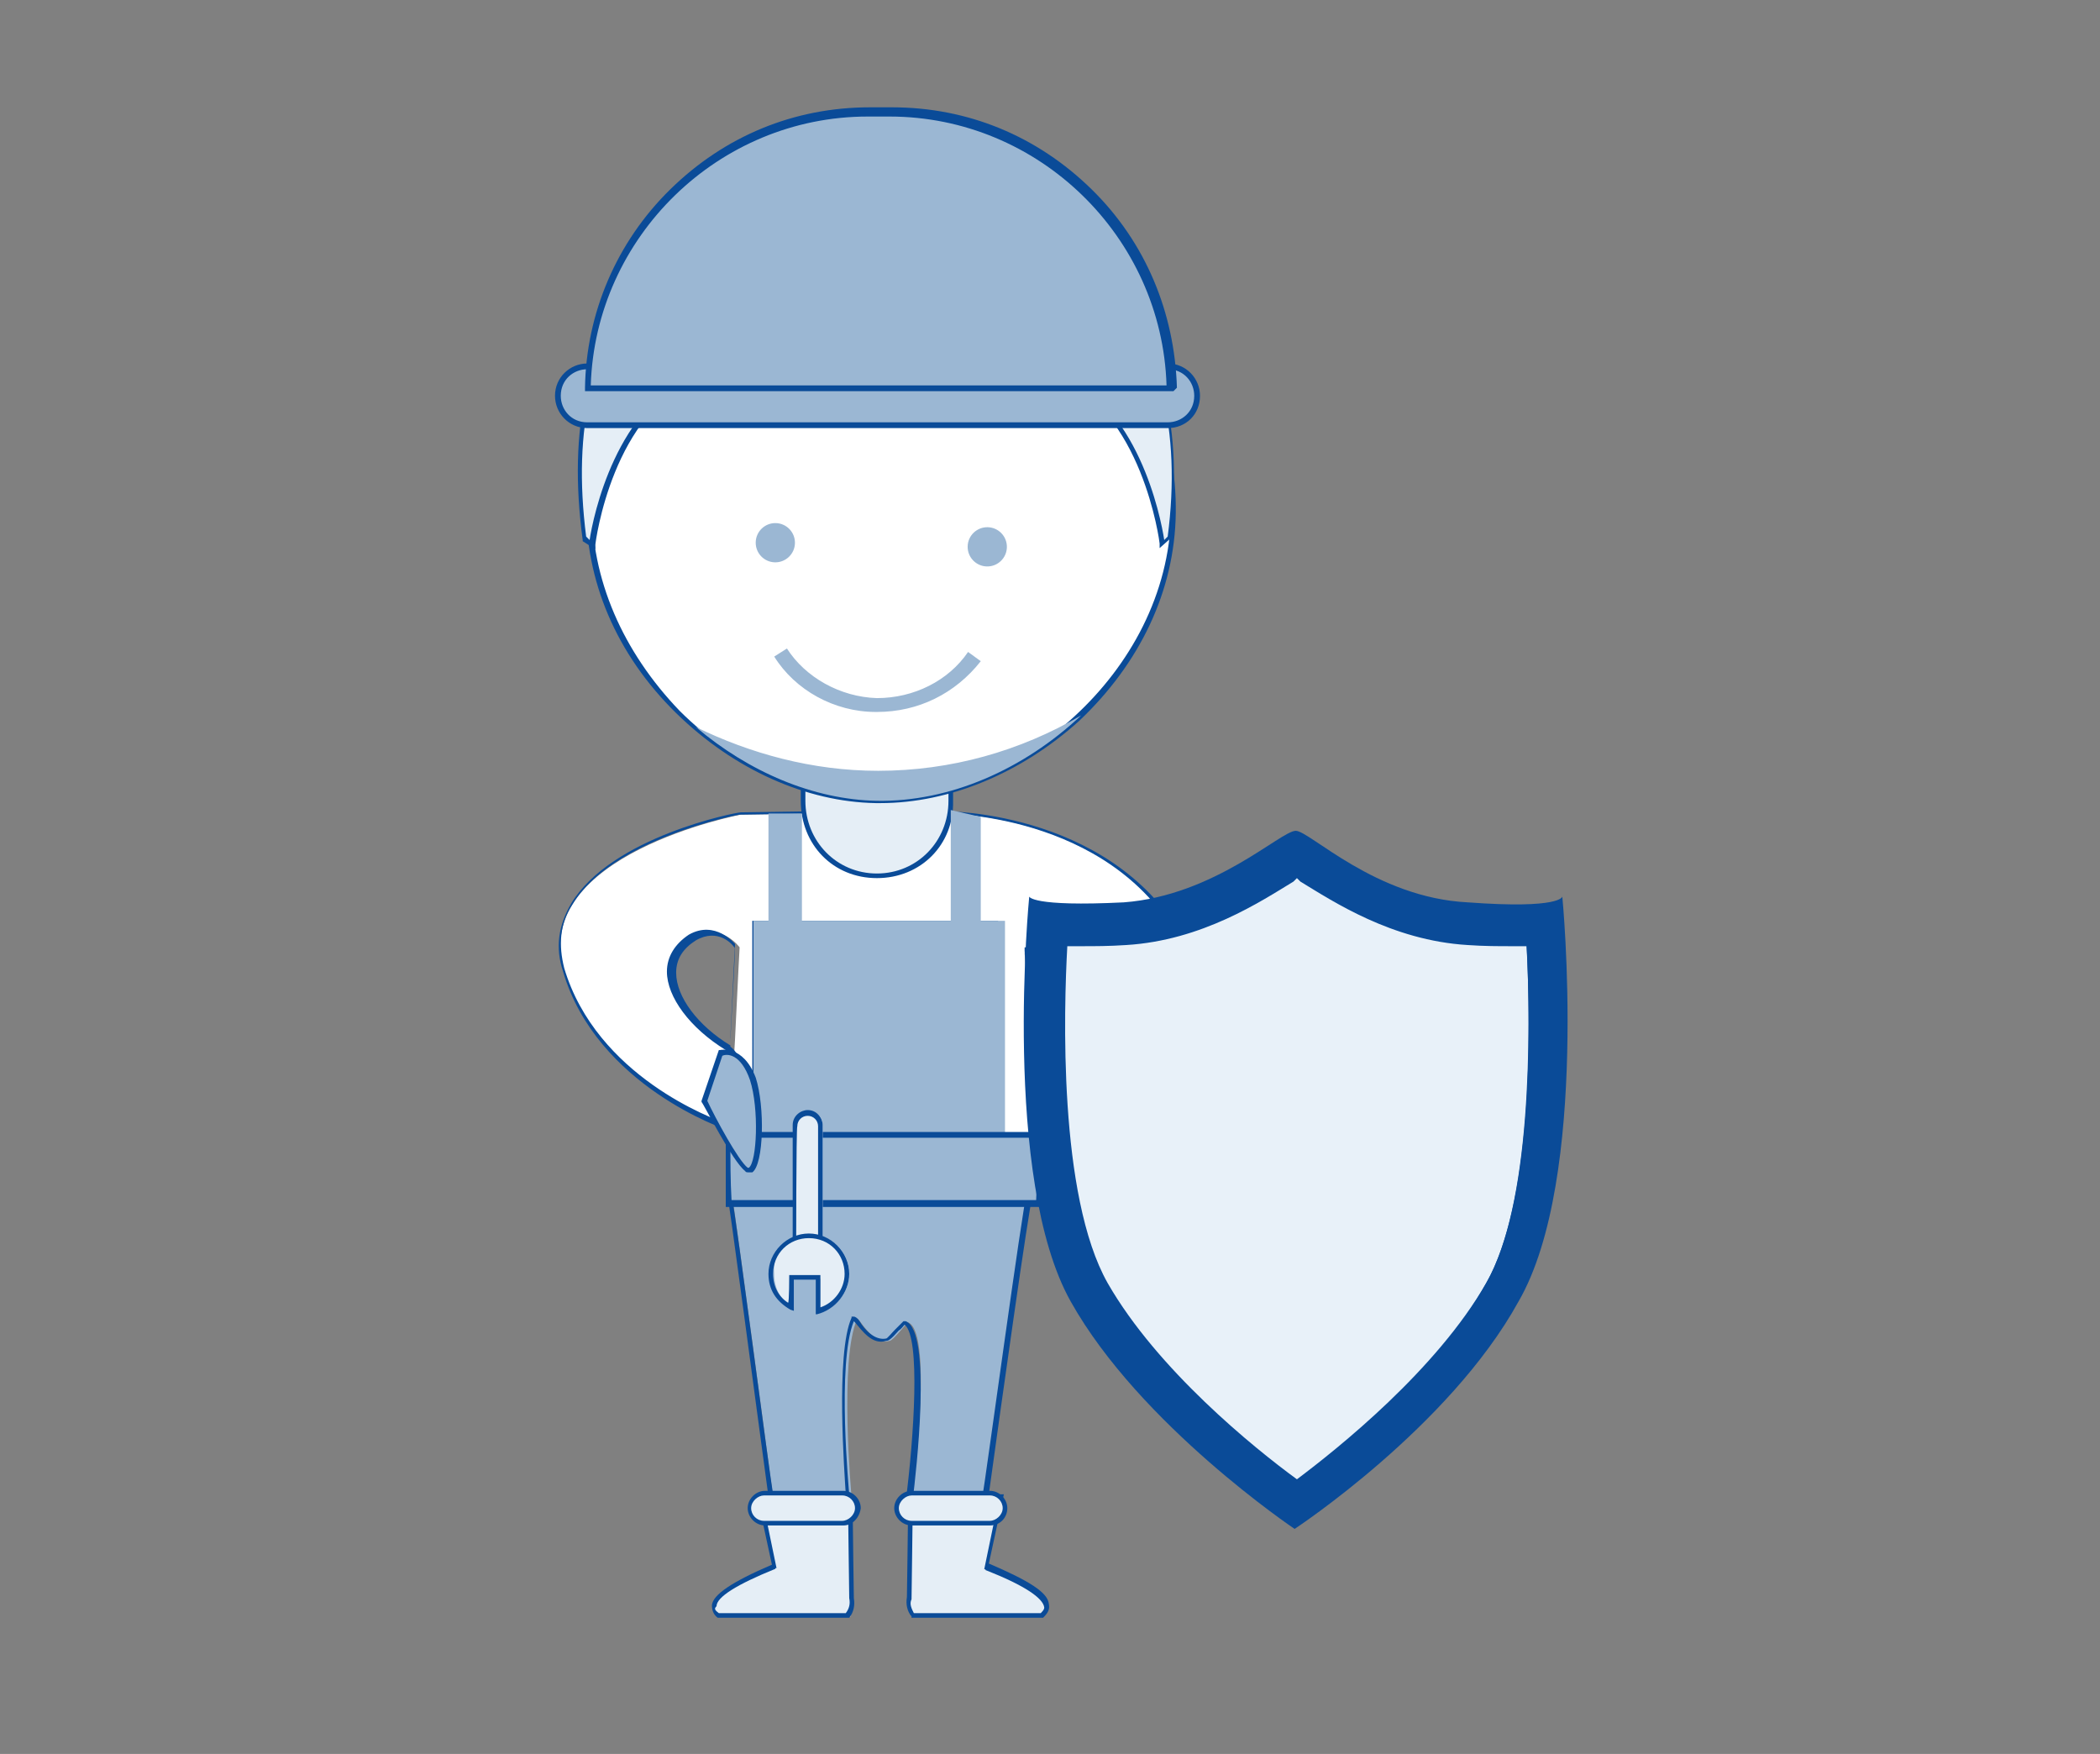 <?xml version="1.0" encoding="utf-8"?>
<!-- Generator: Adobe Illustrator 21.1.0, SVG Export Plug-In . SVG Version: 6.00 Build 0)  -->
<svg version="1.1" id="Capa_1" xmlns="http://www.w3.org/2000/svg" xmlns:xlink="http://www.w3.org/1999/xlink" x="0px" y="0px"
	 viewBox="0 0 182 152" style="enable-background:new 0 0 182 152;" xml:space="preserve">
<rect x="0" y="0" width="182" height="152" fill="#808080" stroke="none"/>
<style type="text/css">
	.st0{fill:#9BB7D3;}
	.st1{fill:#0A4B98;}
	.st2{fill:#FFFFFF;}
	.st3{fill:#E5EEF6;}
	.st4{fill:none;}
	.st5{fill:#E8F1F9;}
</style>
<g>
	<g>
		<g>
			<path class="st0" d="M93.8,96.6c0,0-2.5,5.2-3.6,5.9c-1.1,0.8-1.5-5.1-0.5-7.9c0.9-2.8,2.8-2.3,2.8-2.3L93.8,96.6z"/>
			<path class="st1" d="M90,102.8c-0.1,0-0.3,0-0.3-0.1c-0.9-0.7-1.1-5.6-0.3-8.2c0.9-2.9,2.9-2.4,3.1-2.4h0.1l1.5,4.4v0.1
				c-0.1,0.3-2.5,5.2-3.8,6C90.2,102.8,90.1,102.8,90,102.8z M92,92.5c-0.5,0-1.6,0.3-2.3,2.3c-0.8,2.5-0.5,7.2,0.1,7.6
				c0,0,0,0,0.1,0c0.8-0.5,2.8-4.3,3.5-5.8l-1.3-4C92.1,92.5,92.1,92.5,92,92.5z"/>
		</g>
		<g>
			<path class="st0" d="M63.9,100c0.4-0.9,0.7-2,0.5-3.1c0-0.8-0.1-1.5-0.1-2.3c0.3-5.5-0.1-11,0.4-16.4h23.1
				c0.1,1.2,0.3,2.5,0.4,3.9c-0.5,6.3-0.1,12.6,0.7,18.9H63.8c0-0.1,0.1-0.4,0.1-0.7C63.9,100.3,63.9,100.1,63.9,100z"/>
		</g>
		<g>
			<path class="st2" d="M60.2,81.2c-3.6,2.1-1.5,7,3.2,9.7c2.5,1.5-0.1,6.7-0.1,6.7H63c0,0-11.1-3.5-14.1-13.5s15.3-13.5,15.3-13.5
				l6.7-0.1l5.4,2.1l5.4-2.1c0,0,15.3-0.3,21.2,12.1c3.1,8.2-8.8,15.4-8.8,15.4l-1.9-5.6c0,0,7.6-9.2-3.4-9.8
				c0.7,10.1,1.1,13,0.9,18h-2.9V79.9h-21v20.5h-2.4c0-3.5,0.1-7.1,0.3-10.3c0.3-6.3,0.4-8,0.4-8S62.5,79.9,60.2,81.2z"/>
			<path class="st1" d="M90.1,100.7h-3.6V80.2H66v20.5h-2.8v-0.3c0-0.8,0-1.7,0-2.5H63c-0.1,0-11.3-3.8-14.2-13.7
				c-0.7-2.1-0.4-4,0.7-5.9c3.5-5.8,14.3-7.9,14.7-7.9l6.8-0.1l5.4,2.1l5.4-2.1c0.1,0,15.4-0.1,21.4,12.2c3.2,8.2-8.7,15.5-8.8,15.7
				l-0.3,0.1l-2-6l0.1-0.1c0,0,3.5-4.3,2.3-7c-0.7-1.5-2.4-2.3-5.4-2.4c0.1,1.7,0.3,3.4,0.4,4.8c0.4,6.2,0.7,8.8,0.5,13V100.7z
				 M86.9,100.1h2.8c0.1-4-0.1-6.7-0.5-12.7c-0.1-1.5-0.3-3.1-0.4-5v-0.3H89c3.2,0.1,5.2,1.1,5.9,2.7c1.2,2.8-1.7,6.7-2.3,7.4
				l1.7,5.2c1.6-1.1,11.3-7.8,8.4-15c-5.6-11.7-20.1-11.9-21-11.9l0,0l-5.4,2.1l-5.5-2.1l-6.7,0.1c-0.1,0-11.1,2.1-14.5,7.8
				c-1.1,1.7-1.2,3.5-0.7,5.5c2.8,9.4,13,13.1,13.9,13.4c0-2,0.1-4,0.1-6.3c-3.1-1.9-5.1-4.6-5.1-6.8c0-1.3,0.7-2.4,1.9-3.2l0,0
				c2.3-1.3,4,0.8,4,0.8l0,0v0.1c0,0-0.1,1.7-0.4,8c0,0.3,0,0.5,0,0.8c2.1,1.6,0.1,6-0.1,6.7c0,0.9,0,1.7,0,2.5h2V79.8h21.3v20.4
				H86.9z M63.7,91.4c0,1.7-0.1,3.5-0.1,5.1C64.1,95,64.9,92.6,63.7,91.4z M60.3,81.5c-1.1,0.7-1.7,1.6-1.7,2.8
				c0,2.1,1.9,4.6,4.7,6.3c0-0.1,0-0.4,0-0.5c0.3-5.5,0.4-7.5,0.4-7.9C63.5,81.8,62.2,80.4,60.3,81.5L60.3,81.5z"/>
		</g>
		<g>
			<path class="st3" d="M69.7,69.4c0,3.6,2.8,6.6,6.4,6.6l0,0c3.6,0,6.4-2.9,6.4-6.6v-3.6c0-3.6-2.8-6.6-6.4-6.6l0,0
				c-3.6,0-6.4,2.9-6.4,6.6V69.4z"/>
			<path class="st1" d="M76,76.1c-3.8,0-6.6-2.9-6.6-6.7v-3.6c0-3.8,2.9-6.7,6.6-6.7c3.6,0,6.6,2.9,6.6,6.7v3.6
				C82.7,73.2,79.8,76.1,76,76.1z M76,59.5c-3.5,0-6.2,2.8-6.2,6.3v3.6c0,3.5,2.7,6.3,6.2,6.3c3.5,0,6.2-2.8,6.2-6.3v-3.6
				C82.2,62.3,79.5,59.5,76,59.5z"/>
		</g>
		<g>
			<path class="st2" d="M101.7,44.5C101.5,58.4,88.2,69.6,76,69.4c-12.2-0.3-25.2-11.8-24.9-25.7s11.8-25.2,25.7-24.9
				C90.9,18.9,102,30.6,101.7,44.5z"/>
			<path class="st1" d="M76.3,69.6c-0.1,0-0.3,0-0.4,0c-6-0.1-12.3-2.9-17.3-7.8c-5.2-5.1-7.9-11.5-7.8-18.2
				c0.3-13.9,11.7-25.1,25.6-25.1c0.1,0,0.3,0,0.4,0c14.1,0.3,25.3,11.9,25.1,26l0,0c-0.1,6.7-3.1,13-8.4,18
				C88.5,67,82.3,69.6,76.3,69.6z M76.4,18.9c-13.7,0-24.9,11-25.1,24.7c-0.1,6.6,2.7,12.9,7.6,18c4.8,4.8,11,7.5,17,7.6
				c0.1,0,0.3,0,0.4,0c11.5,0,24.9-10.7,25.2-24.7c0.3-13.8-10.9-25.3-24.7-25.6C76.7,18.9,76.5,18.9,76.4,18.9z"/>
		</g>
		<g>
			<path class="st0" d="M76.1,66.8c6.3,0,12.3-1.7,17.6-4.8c-5,4.7-11.4,7.5-17.7,7.4c-5.5-0.1-11.1-2.5-15.7-6.4
				C65,65.3,70.4,66.8,76.1,66.8z"/>
		</g>
		<g>
			<g>
				
					<ellipse transform="matrix(1.782888e-02 -1 1 1.782888e-02 18.997 113.395)" class="st0" cx="67.2" cy="47" rx="1.7" ry="1.7"/>
			</g>
			<g>
				
					<ellipse transform="matrix(1.805273e-02 -1 1 1.805273e-02 36.62 132.034)" class="st0" cx="85.5" cy="47.4" rx="1.7" ry="1.7"/>
			</g>
		</g>
		<g>
			<g>
				<path class="st0" d="M76,61.7h-0.1c-3.6,0-7-1.9-8.8-4.8l1.1-0.7c1.6,2.5,4.6,4.2,7.8,4.3c3.2,0,6.2-1.5,7.9-4l1.1,0.8
					C82.8,60.1,79.6,61.7,76,61.7z"/>
			</g>
		</g>
		<g>
			<path class="st3" d="M76,16c11.7,0,28.4,7.1,25.3,30.7l-0.7,0.4c0,0-1.5-11.8-9.2-14.6c-7.9-2.8-8.8,2.1-15.4,2.1
				c-6.6,0-7.6-5-15.4-2.1c-7.9,2.8-9.2,14.6-9.2,14.6l-0.8-0.4C47.6,23.1,64.4,16,76,16z"/>
			<path class="st1" d="M100.5,47.5v-0.4c0-0.1-1.5-11.7-9.1-14.5c-4.6-1.6-6.8-0.5-9.1,0.5c-1.9,0.9-3.6,1.7-6.3,1.7
				c-2.8,0-4.6-0.8-6.2-1.6c-2.4-1.1-4.6-2.1-9.1-0.5c-7.6,2.8-9.1,14.3-9.1,14.5v0.4l-1.1-0.7v-0.1c-1.3-9.7,0.4-17.2,5.2-22.7
				c4.6-5.2,12.2-8.4,20.1-8.4c8,0,15.5,3.1,20.1,8.4c4.8,5.5,6.7,13.1,5.5,22.5v0.1L100.5,47.5z M50.8,46.5l0.3,0.3
				c0.3-2,2.3-11.8,9.4-14.5c4.7-1.7,7.1-0.7,9.5,0.5c1.6,0.8,3.4,1.6,6,1.6c2.7,0,4.4-0.8,6-1.6c2.4-1.2,4.7-2.3,9.5-0.5
				c7.1,2.5,9.1,12.5,9.4,14.5l0.3-0.3c1.2-9.2-0.7-16.8-5.4-22.1c-4.6-5.2-11.9-8.3-19.8-8.3s-15.3,3.1-19.8,8.2
				C51.3,29.8,49.6,37.1,50.8,46.5z"/>
		</g>
		<g>
			<path class="st0" d="M103.8,34.3c0-1.5-1.2-2.5-2.5-2.5H50.9c-1.5,0-2.5,1.2-2.5,2.5l0,0c0,1.5,1.2,2.5,2.5,2.5h50.3
				C102.6,36.9,103.8,35.7,103.8,34.3L103.8,34.3z"/>
			<path class="st1" d="M101.2,37.1H50.9c-1.6,0-2.8-1.3-2.8-2.8c0-1.6,1.3-2.8,2.8-2.8h50.3c1.6,0,2.8,1.3,2.8,2.8
				C104,35.9,102.8,37.1,101.2,37.1z M50.9,32c-1.2,0-2.3,0.9-2.3,2.3c0,1.2,0.9,2.3,2.3,2.3h50.3c1.2,0,2.3-0.9,2.3-2.3
				c0-1.2-0.9-2.3-2.3-2.3H50.9z"/>
		</g>
		<g>
			<polygon class="st0" points="82.4,87.5 85,87.5 85,70.8 82.4,70.2 			"/>
		</g>
		<g>
			<rect x="66.6" y="70.5" class="st0" width="2.9" height="17"/>
		</g>
		<g>
			<rect x="65.3" y="79.8" class="st0" width="21.8" height="18.6"/>
		</g>
		<g>
			<g>
				<path class="st0" d="M75.6,102.4L75.6,102.4h0.3h0.3l0,0l13.8,0.8l-0.7,0.1c-0.3,0.9-3.9,26.8-3.9,26.8H79c0,0,2-14.6-0.3-15.5
					c-0.1,0-1.3,1.6-1.6,1.6c-1.5,0.4-2.7-2.1-2.8-1.9c-1.6,3.4-0.5,15.4-0.5,15.4H67c0,0-3.4-25.5-3.6-26.4L75.6,102.4z"/>
				<path class="st1" d="M85.5,130.4h-7v-0.3c0.7-5.5,1.3-14.2-0.1-15.3c-0.1,0.1-0.3,0.4-0.5,0.5c-0.7,0.8-0.9,0.9-1.1,0.9
					c-1.2,0.4-2.1-0.9-2.7-1.6l-0.1-0.1c-1.5,3.6-0.4,14.9-0.4,15v0.3h-7v-0.1c-1.2-8.8-3.4-25.6-3.6-26.4l-0.1-0.1l12.5-0.9l0,0
					h0.4h0.4l0,0l15,0.8l-1.7,0.4c-0.4,1.6-2.7,18-3.9,26.7V130.4z M79.1,130h6c0.4-2.4,3.5-25.3,3.9-26.7l-13.3-0.7h-0.1l-12.2,0.9
					c0.5,2.7,3.2,23.6,3.6,26h6.3c-0.1-1.7-0.9-12.2,0.5-15.3v-0.1H74c0.1,0,0.3,0.1,0.5,0.4c0.4,0.7,1.3,1.7,2.3,1.5
					c0.1,0,0.5-0.5,0.8-0.8c0.5-0.5,0.7-0.7,0.7-0.7h0.1h0.1C80.8,115.4,79.4,127.6,79.1,130z"/>
			</g>
			<g>
				<path class="st0" d="M63.1,104.3c0-1.9,0-3.9,0-5.9h26.9c0,1.7,0,3.5-0.1,5.9H63.1z"/>
				<path class="st1" d="M90.2,104.6H62.9v-0.3c0-1.9,0-3.8,0-5.9v-0.3h27.3v0.3c0,1.7,0,3.5-0.1,5.9L90.2,104.6z M63.4,104h26.4
					c0.1-2.1,0.1-3.9,0.1-5.4H63.3C63.3,100.5,63.3,102.4,63.4,104z"/>
			</g>
			<g>
				<path class="st3" d="M68.9,109.4V97.5c0-0.7,0.5-1.2,1.2-1.2c0.7,0,1.2,0.5,1.2,1.2v11.9H68.9z"/>
				<path class="st1" d="M71.5,109.6h-2.8V97.5c0-0.8,0.7-1.3,1.3-1.3c0.8,0,1.3,0.7,1.3,1.3v12.2H71.5z M69,109.2h1.9V97.6
					c0-0.5-0.4-0.9-0.9-0.9c-0.5,0-0.9,0.4-0.9,0.9C69,97.6,69,109.2,69,109.2z"/>
			</g>
			<g>
				<path class="st3" d="M70.2,107c1.9,0,3.4,1.5,3.4,3.4c0,1.6-1.1,2.9-2.5,3.2v-2.8h-2.3v2.5c-1.1-0.5-1.7-1.6-1.7-2.9
					C66.9,108.4,68.4,107,70.2,107z"/>
				<path class="st1" d="M70.7,113.8v-2.9h-1.9v2.7l-0.3-0.1c-1.2-0.7-1.9-1.7-1.9-3.1c0-1.9,1.6-3.5,3.5-3.5s3.5,1.6,3.5,3.5
					c0,1.6-1.2,3.1-2.8,3.5H70.7z M68.4,110.5h2.7v2.8c1.2-0.4,2.1-1.6,2.1-2.9c0-1.7-1.3-3.1-3.1-3.1c-1.7,0-3.1,1.3-3.1,3.1
					c0,1.1,0.5,2,1.3,2.5C68.4,112.9,68.4,110.5,68.4,110.5z"/>
			</g>
			<g>
				<g>
					<line class="st4" x1="81.1" y1="130.2" x2="81.1" y2="137"/>
					<rect x="81" y="130.2" class="st1" width="0.4" height="6.8"/>
				</g>
				<g>
					<path class="st3" d="M78.7,138.5c0-0.3,0.1-8.6,0.1-8.6h7.9l-1.3,5.9l0.1,0.1c5.1,2.1,5.8,3.4,4.7,4.2H79
						C78.7,139.5,78.6,139.1,78.7,138.5z"/>
					<path class="st1" d="M90.4,140.2H79v-0.1c-0.4-0.5-0.5-1.1-0.4-1.7c0-0.3,0.1-6.3,0.1-8.6v-0.3H87l-1.3,6l0,0l0,0
						c3.5,1.5,5.1,2.5,5.2,3.5C91,139.5,90.8,139.8,90.4,140.2L90.4,140.2z M79.2,139.8h11c0.3-0.3,0.3-0.4,0.3-0.5
						c-0.1-0.8-1.7-1.9-5-3.2c-0.1,0-0.1-0.1-0.1-0.1l0,0h-0.1l1.2-5.8h-7.4c0,1.5-0.1,8.2-0.1,8.4l0,0
						C78.8,139,79,139.4,79.2,139.8z M78.4,138.3L78.4,138.3L78.4,138.3z"/>
				</g>
				<g>
					<path class="st3" d="M87.1,130.7c0-0.7-0.5-1.3-1.3-1.3H79c-0.7,0-1.3,0.5-1.3,1.3l0,0c0,0.7,0.5,1.3,1.3,1.3h6.8
						C86.6,131.9,87.1,131.4,87.1,130.7L87.1,130.7z"/>
					<path class="st1" d="M85.8,132.2H79c-0.8,0-1.5-0.7-1.5-1.5c0-0.8,0.7-1.5,1.5-1.5h6.8c0.8,0,1.5,0.7,1.5,1.5
						C87.3,131.5,86.7,132.2,85.8,132.2z M79,129.6c-0.5,0-1.1,0.5-1.1,1.1s0.5,1.1,1.1,1.1h6.8c0.5,0,1.1-0.5,1.1-1.1
						s-0.5-1.1-1.1-1.1H79z"/>
				</g>
			</g>
			<g>
				<g>
					<line class="st4" x1="70.9" y1="130.2" x2="70.9" y2="137"/>
					<rect x="70.7" y="130.2" class="st1" width="0.4" height="6.8"/>
				</g>
				<g>
					<path class="st3" d="M73.9,138.5c0-0.3-0.1-8.6-0.1-8.6h-7.9l1.3,5.9l-0.1,0.1c-5.1,2.1-5.8,3.4-4.7,4.2h11.3
						C73.7,139.5,73.9,139.1,73.9,138.5z"/>
					<path class="st1" d="M73.6,140.2H62.2l0,0c-0.4-0.3-0.5-0.7-0.5-1.1c0.1-0.9,1.7-2,5.2-3.5l0,0l0,0l-1.3-6h8.3v0.3
						c0,2.3,0.1,8.4,0.1,8.6C74.1,139.1,74,139.7,73.6,140.2L73.6,140.2z M62.3,139.8h11c0.3-0.4,0.4-0.8,0.3-1.3l0,0
						c0-0.3-0.1-7-0.1-8.4h-7.4l1.2,5.8h-0.1l0,0c0,0.1-0.1,0.1-0.1,0.1c-3.2,1.3-5,2.4-5,3.2C61.9,139.4,61.9,139.5,62.3,139.8z"/>
				</g>
				<g>
					<path class="st3" d="M74.4,130.7c0,0.7-0.5,1.3-1.3,1.3h-6.8c-0.7,0-1.3-0.5-1.3-1.3l0,0c0-0.7,0.5-1.3,1.3-1.3h6.8
						C73.7,129.4,74.4,129.9,74.4,130.7L74.4,130.7z"/>
					<path class="st1" d="M73.1,132.2h-6.8c-0.8,0-1.5-0.7-1.5-1.5c0-0.8,0.7-1.5,1.5-1.5h6.8c0.8,0,1.5,0.7,1.5,1.5
						C74.5,131.5,73.9,132.2,73.1,132.2z M66.2,129.6c-0.5,0-1.1,0.5-1.1,1.1s0.5,1.1,1.1,1.1h6.8c0.5,0,1.1-0.5,1.1-1.1
						s-0.5-1.1-1.1-1.1H66.2z"/>
				</g>
			</g>
		</g>
		<g>
			<path class="st0" d="M50.9,33.7c0.3-13.3,11-24,24.3-24h1.9c13.3,0,24.1,10.7,24.3,24H50.9z"/>
			<path class="st1" d="M101.7,33.9H50.7v-0.3c0.1-6.4,2.7-12.6,7.4-17.2s10.7-7.1,17.3-7.1h1.9c6.6,0,12.6,2.5,17.3,7.1
				c4.7,4.6,7.2,10.7,7.4,17.2L101.7,33.9z M51.2,33.4h49.9c-0.4-12.9-11.1-23.3-24-23.3h-1.9C62.3,10.1,51.6,20.5,51.2,33.4z"/>
		</g>
		<g>
			<path class="st0" d="M61.1,95.4c0,0,2.5,5.2,3.6,5.9c1.1,0.8,1.5-5.1,0.5-7.9c-0.9-2.8-2.8-2.3-2.8-2.3L61.1,95.4z"/>
			<path class="st1" d="M64.9,101.6c-0.1,0-0.3,0-0.3-0.1c-1.1-0.8-3.6-5.8-3.8-6v-0.1l1.5-4.4h0.1c0,0,2-0.5,3.1,2.4
				c0.8,2.5,0.7,7.5-0.3,8.2C65.2,101.6,65,101.6,64.9,101.6z M61.3,95.4c0.7,1.5,2.7,5.2,3.5,5.8c0.1,0,0.1,0,0.1,0
				c0.7-0.5,0.9-5.1,0.1-7.6c-0.8-2.3-2-2.3-2.4-2.1L61.3,95.4z"/>
		</g>
	</g>
	<g>
		<path class="st1" d="M135.4,77.7c0,0-0.1,1.1-8.2,0.5c-8-0.4-13.7-6.2-14.9-6.2c-1.3,0-7,5.6-14.9,6.2c-8,0.4-8.2-0.5-8.2-0.5
			s-2.4,24.4,3.6,35.1c6,10.7,19.4,19.7,19.4,19.7s13.4-8.8,19.4-19.7C137.8,102.1,135.4,77.7,135.4,77.7z"/>
	</g>
	<g>
		<path class="st5" d="M112.3,128.5c-3.8-2.7-12.3-9.7-16.6-17.3c-3.9-6.8-3.9-21.4-3.5-29.6c0.5,0,1.1,0,1.5,0l0,0
			c1.1,0,2.4,0,3.8-0.1c6.4-0.4,11.5-3.6,14.2-5.5c0.1-0.1,0.3-0.3,0.5-0.3c0.1,0.1,0.3,0.3,0.5,0.3c2.7,1.7,7.8,5.1,14.2,5.5
			c1.5,0.1,2.7,0.1,3.8,0.1c0.5,0,0.9,0,1.6,0c0.4,8.2,0.4,22.8-3.5,29.6C124.5,119,116,125.9,112.3,128.5z"/>
		<path class="st1" d="M112.3,129l-0.1-0.1c-3.6-2.7-12.3-9.7-16.8-17.4S91.7,86.6,92,81.5v-0.3h0.3c0.5,0,1.1,0,1.5,0
			c1.1,0,2.4,0,3.8-0.1c6.4-0.4,11.4-3.6,14.1-5.4l0.7-0.4l0.7,0.4c2.7,1.7,7.8,5,14.1,5.4c1.5,0.1,2.7,0.1,3.8,0.1l0,0
			c0.5,0,0.9,0,1.6,0h0.3v0.3c0.3,5,0.9,22-3.5,29.9c-4.4,7.8-13.1,14.7-16.8,17.4V129z M92.5,82c-0.3,5.4-0.8,21.6,3.5,29.2
			c4.3,7.5,12.7,14.3,16.4,17c3.6-2.7,12.1-9.5,16.4-17c4.3-7.5,3.8-23.9,3.5-29.2c-0.4,0-0.9,0-1.3,0c-1.1,0-2.4,0-3.8-0.1
			c-6.6-0.4-11.7-3.8-14.5-5.5l-0.3-0.3l-0.3,0.3c-2.8,1.7-7.9,5.1-14.5,5.5C96.1,82,94.9,82,93.7,82C93.3,82,92.9,82,92.5,82z"/>
	</g>
</g>
</svg>
